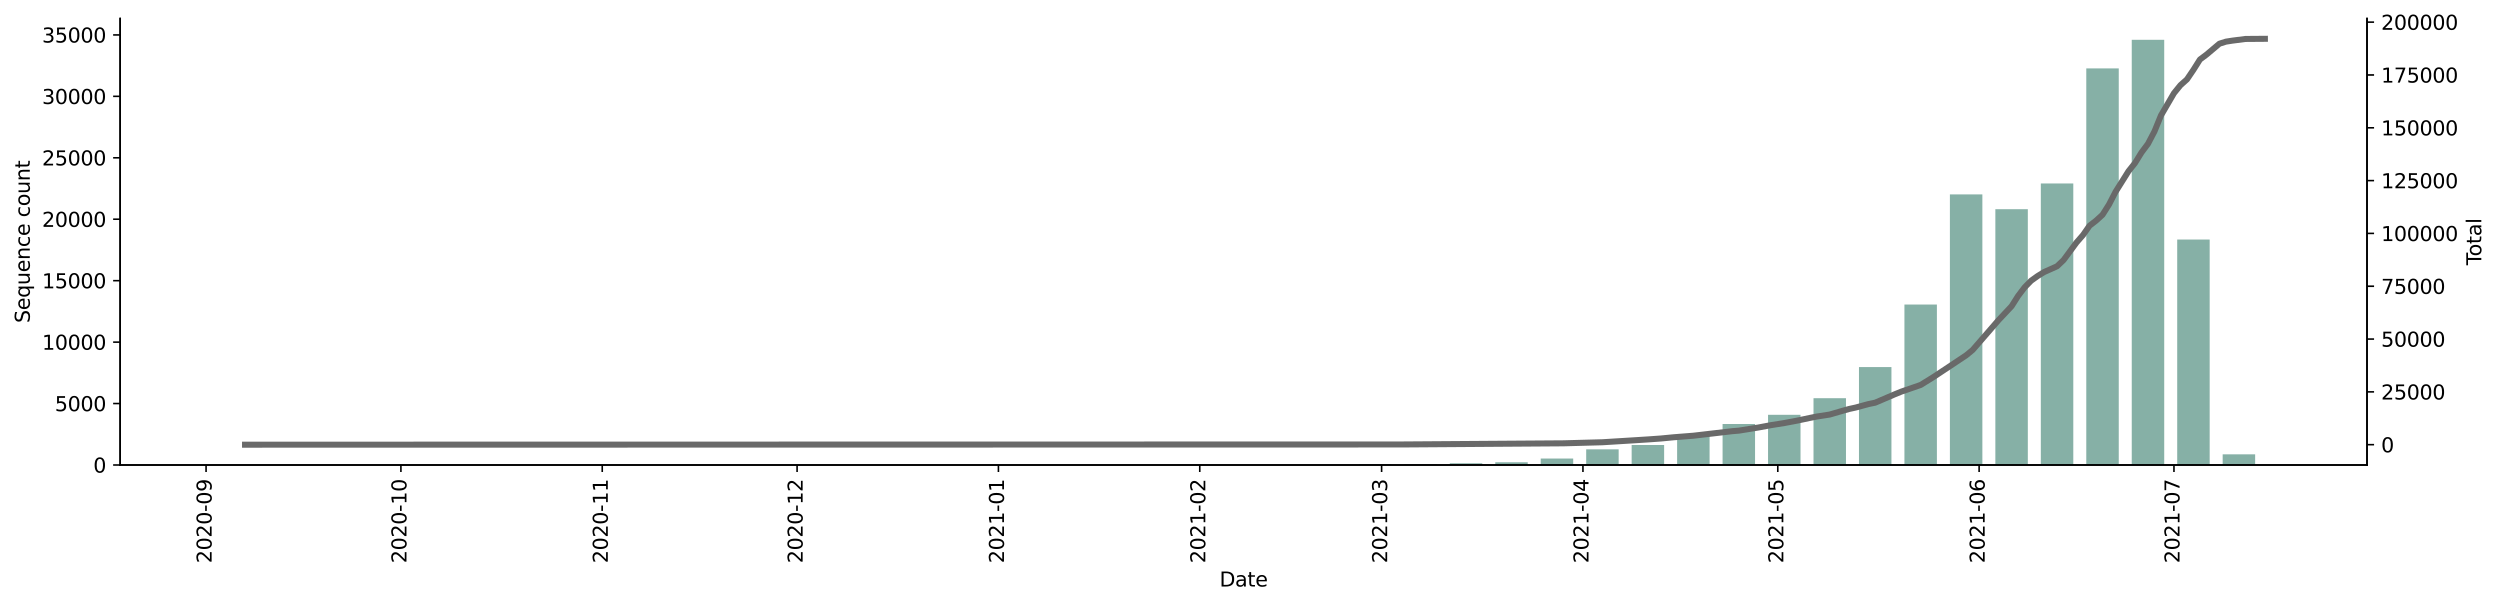 <?xml version="1.0" encoding="utf-8" standalone="no"?>
<!DOCTYPE svg PUBLIC "-//W3C//DTD SVG 1.1//EN"
  "http://www.w3.org/Graphics/SVG/1.1/DTD/svg11.dtd">
<svg height="300.614pt" version="1.1" viewBox="0 0 1241.744 300.614" width="1241.744pt" xmlns="http://www.w3.org/2000/svg" xmlns:xlink="http://www.w3.org/1999/xlink">
 <defs>
  <style type="text/css">*{stroke-linecap:butt;stroke-linejoin:round;}</style>
 </defs>
 <g id="figure_1">
  <g id="patch_1">
   <path d="M 0 300.614 
L 1241.744 300.614 
L 1241.744 0 
L 0 0 
z
" style="fill:#ffffff;"/>
  </g>
  <g id="axes_1">
   <g id="patch_2">
    <path d="M 59.691 230.954 
L 1175.691 230.954 
L 1175.691 9.194 
L 59.691 9.194 
z
" style="fill:#ffffff;"/>
   </g>
   <g id="patch_3">
    <path clip-path="url(#pa31ebd54fb)" d="M 110.418 230.954 
L 126.547 230.954 
L 126.547 230.947 
L 110.418 230.947 
z
" style="fill:#86b0a6;"/>
   </g>
   <g id="patch_4">
    <path clip-path="url(#pa31ebd54fb)" d="M 155.58 230.954 
L 171.71 230.954 
L 171.71 230.947 
L 155.58 230.947 
z
" style="fill:#86b0a6;"/>
   </g>
   <g id="patch_5">
    <path clip-path="url(#pa31ebd54fb)" d="M 336.231 230.954 
L 352.36 230.954 
L 352.36 230.947 
L 336.231 230.947 
z
" style="fill:#86b0a6;"/>
   </g>
   <g id="patch_6">
    <path clip-path="url(#pa31ebd54fb)" d="M 358.812 230.954 
L 374.942 230.954 
L 374.942 230.941 
L 358.812 230.941 
z
" style="fill:#86b0a6;"/>
   </g>
   <g id="patch_7">
    <path clip-path="url(#pa31ebd54fb)" d="M 381.393 230.954 
L 397.523 230.954 
L 397.523 230.947 
L 381.393 230.947 
z
" style="fill:#86b0a6;"/>
   </g>
   <g id="patch_8">
    <path clip-path="url(#pa31ebd54fb)" d="M 403.975 230.954 
L 420.104 230.954 
L 420.104 230.929 
L 403.975 230.929 
z
" style="fill:#86b0a6;"/>
   </g>
   <g id="patch_9">
    <path clip-path="url(#pa31ebd54fb)" d="M 471.719 230.954 
L 487.848 230.954 
L 487.848 230.947 
L 471.719 230.947 
z
" style="fill:#86b0a6;"/>
   </g>
   <g id="patch_10">
    <path clip-path="url(#pa31ebd54fb)" d="M 494.3 230.954 
L 510.429 230.954 
L 510.429 230.935 
L 494.3 230.935 
z
" style="fill:#86b0a6;"/>
   </g>
   <g id="patch_11">
    <path clip-path="url(#pa31ebd54fb)" d="M 516.881 230.954 
L 533.011 230.954 
L 533.011 230.941 
L 516.881 230.941 
z
" style="fill:#86b0a6;"/>
   </g>
   <g id="patch_12">
    <path clip-path="url(#pa31ebd54fb)" d="M 539.463 230.954 
L 555.592 230.954 
L 555.592 230.947 
L 539.463 230.947 
z
" style="fill:#86b0a6;"/>
   </g>
   <g id="patch_13">
    <path clip-path="url(#pa31ebd54fb)" d="M 562.044 230.954 
L 578.173 230.954 
L 578.173 230.941 
L 562.044 230.941 
z
" style="fill:#86b0a6;"/>
   </g>
   <g id="patch_14">
    <path clip-path="url(#pa31ebd54fb)" d="M 584.625 230.954 
L 600.755 230.954 
L 600.755 230.789 
L 584.625 230.789 
z
" style="fill:#86b0a6;"/>
   </g>
   <g id="patch_15">
    <path clip-path="url(#pa31ebd54fb)" d="M 607.206 230.954 
L 623.336 230.954 
L 623.336 230.899 
L 607.206 230.899 
z
" style="fill:#86b0a6;"/>
   </g>
   <g id="patch_16">
    <path clip-path="url(#pa31ebd54fb)" d="M 629.788 230.954 
L 645.917 230.954 
L 645.917 230.911 
L 629.788 230.911 
z
" style="fill:#86b0a6;"/>
   </g>
   <g id="patch_17">
    <path clip-path="url(#pa31ebd54fb)" d="M 652.369 230.954 
L 668.499 230.954 
L 668.499 230.905 
L 652.369 230.905 
z
" style="fill:#86b0a6;"/>
   </g>
   <g id="patch_18">
    <path clip-path="url(#pa31ebd54fb)" d="M 674.95 230.954 
L 691.08 230.954 
L 691.08 230.545 
L 674.95 230.545 
z
" style="fill:#86b0a6;"/>
   </g>
   <g id="patch_19">
    <path clip-path="url(#pa31ebd54fb)" d="M 697.532 230.954 
L 713.661 230.954 
L 713.661 230.587 
L 697.532 230.587 
z
" style="fill:#86b0a6;"/>
   </g>
   <g id="patch_20">
    <path clip-path="url(#pa31ebd54fb)" d="M 720.113 230.954 
L 736.242 230.954 
L 736.242 230.105 
L 720.113 230.105 
z
" style="fill:#86b0a6;"/>
   </g>
   <g id="patch_21">
    <path clip-path="url(#pa31ebd54fb)" d="M 742.694 230.954 
L 758.824 230.954 
L 758.824 229.611 
L 742.694 229.611 
z
" style="fill:#86b0a6;"/>
   </g>
   <g id="patch_22">
    <path clip-path="url(#pa31ebd54fb)" d="M 765.276 230.954 
L 781.405 230.954 
L 781.405 227.762 
L 765.276 227.762 
z
" style="fill:#86b0a6;"/>
   </g>
   <g id="patch_23">
    <path clip-path="url(#pa31ebd54fb)" d="M 787.857 230.954 
L 803.986 230.954 
L 803.986 223.196 
L 787.857 223.196 
z
" style="fill:#86b0a6;"/>
   </g>
   <g id="patch_24">
    <path clip-path="url(#pa31ebd54fb)" d="M 810.438 230.954 
L 826.568 230.954 
L 826.568 221.042 
L 810.438 221.042 
z
" style="fill:#86b0a6;"/>
   </g>
   <g id="patch_25">
    <path clip-path="url(#pa31ebd54fb)" d="M 833.019 230.954 
L 849.149 230.954 
L 849.149 216.166 
L 833.019 216.166 
z
" style="fill:#86b0a6;"/>
   </g>
   <g id="patch_26">
    <path clip-path="url(#pa31ebd54fb)" d="M 855.601 230.954 
L 871.73 230.954 
L 871.73 210.587 
L 855.601 210.587 
z
" style="fill:#86b0a6;"/>
   </g>
   <g id="patch_27">
    <path clip-path="url(#pa31ebd54fb)" d="M 878.182 230.954 
L 894.312 230.954 
L 894.312 206.04 
L 878.182 206.04 
z
" style="fill:#86b0a6;"/>
   </g>
   <g id="patch_28">
    <path clip-path="url(#pa31ebd54fb)" d="M 900.763 230.954 
L 916.893 230.954 
L 916.893 197.771 
L 900.763 197.771 
z
" style="fill:#86b0a6;"/>
   </g>
   <g id="patch_29">
    <path clip-path="url(#pa31ebd54fb)" d="M 923.345 230.954 
L 939.474 230.954 
L 939.474 182.311 
L 923.345 182.311 
z
" style="fill:#86b0a6;"/>
   </g>
   <g id="patch_30">
    <path clip-path="url(#pa31ebd54fb)" d="M 945.926 230.954 
L 962.055 230.954 
L 962.055 151.265 
L 945.926 151.265 
z
" style="fill:#86b0a6;"/>
   </g>
   <g id="patch_31">
    <path clip-path="url(#pa31ebd54fb)" d="M 968.507 230.954 
L 984.637 230.954 
L 984.637 96.562 
L 968.507 96.562 
z
" style="fill:#86b0a6;"/>
   </g>
   <g id="patch_32">
    <path clip-path="url(#pa31ebd54fb)" d="M 991.089 230.954 
L 1007.218 230.954 
L 1007.218 103.922 
L 991.089 103.922 
z
" style="fill:#86b0a6;"/>
   </g>
   <g id="patch_33">
    <path clip-path="url(#pa31ebd54fb)" d="M 1013.67 230.954 
L 1029.799 230.954 
L 1029.799 91.142 
L 1013.67 91.142 
z
" style="fill:#86b0a6;"/>
   </g>
   <g id="patch_34">
    <path clip-path="url(#pa31ebd54fb)" d="M 1036.251 230.954 
L 1052.381 230.954 
L 1052.381 33.98 
L 1036.251 33.98 
z
" style="fill:#86b0a6;"/>
   </g>
   <g id="patch_35">
    <path clip-path="url(#pa31ebd54fb)" d="M 1058.832 230.954 
L 1074.962 230.954 
L 1074.962 19.754 
L 1058.832 19.754 
z
" style="fill:#86b0a6;"/>
   </g>
   <g id="patch_36">
    <path clip-path="url(#pa31ebd54fb)" d="M 1081.414 230.954 
L 1097.543 230.954 
L 1097.543 118.979 
L 1081.414 118.979 
z
" style="fill:#86b0a6;"/>
   </g>
   <g id="patch_37">
    <path clip-path="url(#pa31ebd54fb)" d="M 1103.995 230.954 
L 1120.125 230.954 
L 1120.125 225.662 
L 1103.995 225.662 
z
" style="fill:#86b0a6;"/>
   </g>
   <g id="matplotlib.axis_1">
    <g id="xtick_1">
     <g id="line2d_1">
      <defs>
       <path d="M 0 0 
L 0 3.5 
" id="m89983eef90" style="stroke:#000000;stroke-width:0.8;"/>
      </defs>
      <g>
       <use style="stroke:#000000;stroke-width:0.8;" x="102.353" xlink:href="#m89983eef90" y="230.954"/>
      </g>
     </g>
     <g id="text_1">
      <!-- 2020-09 -->
      <g transform="translate(105.113 279.736)rotate(-90)scale(0.1 -0.1)">
       <defs>
        <path d="M 1228 531 
L 3431 531 
L 3431 0 
L 469 0 
L 469 531 
Q 828 903 1448 1529 
Q 2069 2156 2228 2338 
Q 2531 2678 2651 2914 
Q 2772 3150 2772 3378 
Q 2772 3750 2511 3984 
Q 2250 4219 1831 4219 
Q 1534 4219 1204 4116 
Q 875 4013 500 3803 
L 500 4441 
Q 881 4594 1212 4672 
Q 1544 4750 1819 4750 
Q 2544 4750 2975 4387 
Q 3406 4025 3406 3419 
Q 3406 3131 3298 2873 
Q 3191 2616 2906 2266 
Q 2828 2175 2409 1742 
Q 1991 1309 1228 531 
z
" id="DejaVuSans-32" transform="scale(0.016)"/>
        <path d="M 2034 4250 
Q 1547 4250 1301 3770 
Q 1056 3291 1056 2328 
Q 1056 1369 1301 889 
Q 1547 409 2034 409 
Q 2525 409 2770 889 
Q 3016 1369 3016 2328 
Q 3016 3291 2770 3770 
Q 2525 4250 2034 4250 
z
M 2034 4750 
Q 2819 4750 3233 4129 
Q 3647 3509 3647 2328 
Q 3647 1150 3233 529 
Q 2819 -91 2034 -91 
Q 1250 -91 836 529 
Q 422 1150 422 2328 
Q 422 3509 836 4129 
Q 1250 4750 2034 4750 
z
" id="DejaVuSans-30" transform="scale(0.016)"/>
        <path d="M 313 2009 
L 1997 2009 
L 1997 1497 
L 313 1497 
L 313 2009 
z
" id="DejaVuSans-2d" transform="scale(0.016)"/>
        <path d="M 703 97 
L 703 672 
Q 941 559 1184 500 
Q 1428 441 1663 441 
Q 2288 441 2617 861 
Q 2947 1281 2994 2138 
Q 2813 1869 2534 1725 
Q 2256 1581 1919 1581 
Q 1219 1581 811 2004 
Q 403 2428 403 3163 
Q 403 3881 828 4315 
Q 1253 4750 1959 4750 
Q 2769 4750 3195 4129 
Q 3622 3509 3622 2328 
Q 3622 1225 3098 567 
Q 2575 -91 1691 -91 
Q 1453 -91 1209 -44 
Q 966 3 703 97 
z
M 1959 2075 
Q 2384 2075 2632 2365 
Q 2881 2656 2881 3163 
Q 2881 3666 2632 3958 
Q 2384 4250 1959 4250 
Q 1534 4250 1286 3958 
Q 1038 3666 1038 3163 
Q 1038 2656 1286 2365 
Q 1534 2075 1959 2075 
z
" id="DejaVuSans-39" transform="scale(0.016)"/>
       </defs>
       <use xlink:href="#DejaVuSans-32"/>
       <use x="63.623" xlink:href="#DejaVuSans-30"/>
       <use x="127.246" xlink:href="#DejaVuSans-32"/>
       <use x="190.869" xlink:href="#DejaVuSans-30"/>
       <use x="254.492" xlink:href="#DejaVuSans-2d"/>
       <use x="290.576" xlink:href="#DejaVuSans-30"/>
       <use x="354.199" xlink:href="#DejaVuSans-39"/>
      </g>
     </g>
    </g>
    <g id="xtick_2">
     <g id="line2d_2">
      <g>
       <use style="stroke:#000000;stroke-width:0.8;" x="199.13" xlink:href="#m89983eef90" y="230.954"/>
      </g>
     </g>
     <g id="text_2">
      <!-- 2020-10 -->
      <g transform="translate(201.89 279.736)rotate(-90)scale(0.1 -0.1)">
       <defs>
        <path d="M 794 531 
L 1825 531 
L 1825 4091 
L 703 3866 
L 703 4441 
L 1819 4666 
L 2450 4666 
L 2450 531 
L 3481 531 
L 3481 0 
L 794 0 
L 794 531 
z
" id="DejaVuSans-31" transform="scale(0.016)"/>
       </defs>
       <use xlink:href="#DejaVuSans-32"/>
       <use x="63.623" xlink:href="#DejaVuSans-30"/>
       <use x="127.246" xlink:href="#DejaVuSans-32"/>
       <use x="190.869" xlink:href="#DejaVuSans-30"/>
       <use x="254.492" xlink:href="#DejaVuSans-2d"/>
       <use x="290.576" xlink:href="#DejaVuSans-31"/>
       <use x="354.199" xlink:href="#DejaVuSans-30"/>
      </g>
     </g>
    </g>
    <g id="xtick_3">
     <g id="line2d_3">
      <g>
       <use style="stroke:#000000;stroke-width:0.8;" x="299.133" xlink:href="#m89983eef90" y="230.954"/>
      </g>
     </g>
     <g id="text_3">
      <!-- 2020-11 -->
      <g transform="translate(301.892 279.736)rotate(-90)scale(0.1 -0.1)">
       <use xlink:href="#DejaVuSans-32"/>
       <use x="63.623" xlink:href="#DejaVuSans-30"/>
       <use x="127.246" xlink:href="#DejaVuSans-32"/>
       <use x="190.869" xlink:href="#DejaVuSans-30"/>
       <use x="254.492" xlink:href="#DejaVuSans-2d"/>
       <use x="290.576" xlink:href="#DejaVuSans-31"/>
       <use x="354.199" xlink:href="#DejaVuSans-31"/>
      </g>
     </g>
    </g>
    <g id="xtick_4">
     <g id="line2d_4">
      <g>
       <use style="stroke:#000000;stroke-width:0.8;" x="395.91" xlink:href="#m89983eef90" y="230.954"/>
      </g>
     </g>
     <g id="text_4">
      <!-- 2020-12 -->
      <g transform="translate(398.669 279.736)rotate(-90)scale(0.1 -0.1)">
       <use xlink:href="#DejaVuSans-32"/>
       <use x="63.623" xlink:href="#DejaVuSans-30"/>
       <use x="127.246" xlink:href="#DejaVuSans-32"/>
       <use x="190.869" xlink:href="#DejaVuSans-30"/>
       <use x="254.492" xlink:href="#DejaVuSans-2d"/>
       <use x="290.576" xlink:href="#DejaVuSans-31"/>
       <use x="354.199" xlink:href="#DejaVuSans-32"/>
      </g>
     </g>
    </g>
    <g id="xtick_5">
     <g id="line2d_5">
      <g>
       <use style="stroke:#000000;stroke-width:0.8;" x="495.913" xlink:href="#m89983eef90" y="230.954"/>
      </g>
     </g>
     <g id="text_5">
      <!-- 2021-01 -->
      <g transform="translate(498.672 279.736)rotate(-90)scale(0.1 -0.1)">
       <use xlink:href="#DejaVuSans-32"/>
       <use x="63.623" xlink:href="#DejaVuSans-30"/>
       <use x="127.246" xlink:href="#DejaVuSans-32"/>
       <use x="190.869" xlink:href="#DejaVuSans-31"/>
       <use x="254.492" xlink:href="#DejaVuSans-2d"/>
       <use x="290.576" xlink:href="#DejaVuSans-30"/>
       <use x="354.199" xlink:href="#DejaVuSans-31"/>
      </g>
     </g>
    </g>
    <g id="xtick_6">
     <g id="line2d_6">
      <g>
       <use style="stroke:#000000;stroke-width:0.8;" x="595.916" xlink:href="#m89983eef90" y="230.954"/>
      </g>
     </g>
     <g id="text_6">
      <!-- 2021-02 -->
      <g transform="translate(598.675 279.736)rotate(-90)scale(0.1 -0.1)">
       <use xlink:href="#DejaVuSans-32"/>
       <use x="63.623" xlink:href="#DejaVuSans-30"/>
       <use x="127.246" xlink:href="#DejaVuSans-32"/>
       <use x="190.869" xlink:href="#DejaVuSans-31"/>
       <use x="254.492" xlink:href="#DejaVuSans-2d"/>
       <use x="290.576" xlink:href="#DejaVuSans-30"/>
       <use x="354.199" xlink:href="#DejaVuSans-32"/>
      </g>
     </g>
    </g>
    <g id="xtick_7">
     <g id="line2d_7">
      <g>
       <use style="stroke:#000000;stroke-width:0.8;" x="686.241" xlink:href="#m89983eef90" y="230.954"/>
      </g>
     </g>
     <g id="text_7">
      <!-- 2021-03 -->
      <g transform="translate(689 279.736)rotate(-90)scale(0.1 -0.1)">
       <defs>
        <path d="M 2597 2516 
Q 3050 2419 3304 2112 
Q 3559 1806 3559 1356 
Q 3559 666 3084 287 
Q 2609 -91 1734 -91 
Q 1441 -91 1130 -33 
Q 819 25 488 141 
L 488 750 
Q 750 597 1062 519 
Q 1375 441 1716 441 
Q 2309 441 2620 675 
Q 2931 909 2931 1356 
Q 2931 1769 2642 2001 
Q 2353 2234 1838 2234 
L 1294 2234 
L 1294 2753 
L 1863 2753 
Q 2328 2753 2575 2939 
Q 2822 3125 2822 3475 
Q 2822 3834 2567 4026 
Q 2313 4219 1838 4219 
Q 1578 4219 1281 4162 
Q 984 4106 628 3988 
L 628 4550 
Q 988 4650 1302 4700 
Q 1616 4750 1894 4750 
Q 2613 4750 3031 4423 
Q 3450 4097 3450 3541 
Q 3450 3153 3228 2886 
Q 3006 2619 2597 2516 
z
" id="DejaVuSans-33" transform="scale(0.016)"/>
       </defs>
       <use xlink:href="#DejaVuSans-32"/>
       <use x="63.623" xlink:href="#DejaVuSans-30"/>
       <use x="127.246" xlink:href="#DejaVuSans-32"/>
       <use x="190.869" xlink:href="#DejaVuSans-31"/>
       <use x="254.492" xlink:href="#DejaVuSans-2d"/>
       <use x="290.576" xlink:href="#DejaVuSans-30"/>
       <use x="354.199" xlink:href="#DejaVuSans-33"/>
      </g>
     </g>
    </g>
    <g id="xtick_8">
     <g id="line2d_8">
      <g>
       <use style="stroke:#000000;stroke-width:0.8;" x="786.244" xlink:href="#m89983eef90" y="230.954"/>
      </g>
     </g>
     <g id="text_8">
      <!-- 2021-04 -->
      <g transform="translate(789.003 279.736)rotate(-90)scale(0.1 -0.1)">
       <defs>
        <path d="M 2419 4116 
L 825 1625 
L 2419 1625 
L 2419 4116 
z
M 2253 4666 
L 3047 4666 
L 3047 1625 
L 3713 1625 
L 3713 1100 
L 3047 1100 
L 3047 0 
L 2419 0 
L 2419 1100 
L 313 1100 
L 313 1709 
L 2253 4666 
z
" id="DejaVuSans-34" transform="scale(0.016)"/>
       </defs>
       <use xlink:href="#DejaVuSans-32"/>
       <use x="63.623" xlink:href="#DejaVuSans-30"/>
       <use x="127.246" xlink:href="#DejaVuSans-32"/>
       <use x="190.869" xlink:href="#DejaVuSans-31"/>
       <use x="254.492" xlink:href="#DejaVuSans-2d"/>
       <use x="290.576" xlink:href="#DejaVuSans-30"/>
       <use x="354.199" xlink:href="#DejaVuSans-34"/>
      </g>
     </g>
    </g>
    <g id="xtick_9">
     <g id="line2d_9">
      <g>
       <use style="stroke:#000000;stroke-width:0.8;" x="883.021" xlink:href="#m89983eef90" y="230.954"/>
      </g>
     </g>
     <g id="text_9">
      <!-- 2021-05 -->
      <g transform="translate(885.78 279.736)rotate(-90)scale(0.1 -0.1)">
       <defs>
        <path d="M 691 4666 
L 3169 4666 
L 3169 4134 
L 1269 4134 
L 1269 2991 
Q 1406 3038 1543 3061 
Q 1681 3084 1819 3084 
Q 2600 3084 3056 2656 
Q 3513 2228 3513 1497 
Q 3513 744 3044 326 
Q 2575 -91 1722 -91 
Q 1428 -91 1123 -41 
Q 819 9 494 109 
L 494 744 
Q 775 591 1075 516 
Q 1375 441 1709 441 
Q 2250 441 2565 725 
Q 2881 1009 2881 1497 
Q 2881 1984 2565 2268 
Q 2250 2553 1709 2553 
Q 1456 2553 1204 2497 
Q 953 2441 691 2322 
L 691 4666 
z
" id="DejaVuSans-35" transform="scale(0.016)"/>
       </defs>
       <use xlink:href="#DejaVuSans-32"/>
       <use x="63.623" xlink:href="#DejaVuSans-30"/>
       <use x="127.246" xlink:href="#DejaVuSans-32"/>
       <use x="190.869" xlink:href="#DejaVuSans-31"/>
       <use x="254.492" xlink:href="#DejaVuSans-2d"/>
       <use x="290.576" xlink:href="#DejaVuSans-30"/>
       <use x="354.199" xlink:href="#DejaVuSans-35"/>
      </g>
     </g>
    </g>
    <g id="xtick_10">
     <g id="line2d_10">
      <g>
       <use style="stroke:#000000;stroke-width:0.8;" x="983.024" xlink:href="#m89983eef90" y="230.954"/>
      </g>
     </g>
     <g id="text_10">
      <!-- 2021-06 -->
      <g transform="translate(985.783 279.736)rotate(-90)scale(0.1 -0.1)">
       <defs>
        <path d="M 2113 2584 
Q 1688 2584 1439 2293 
Q 1191 2003 1191 1497 
Q 1191 994 1439 701 
Q 1688 409 2113 409 
Q 2538 409 2786 701 
Q 3034 994 3034 1497 
Q 3034 2003 2786 2293 
Q 2538 2584 2113 2584 
z
M 3366 4563 
L 3366 3988 
Q 3128 4100 2886 4159 
Q 2644 4219 2406 4219 
Q 1781 4219 1451 3797 
Q 1122 3375 1075 2522 
Q 1259 2794 1537 2939 
Q 1816 3084 2150 3084 
Q 2853 3084 3261 2657 
Q 3669 2231 3669 1497 
Q 3669 778 3244 343 
Q 2819 -91 2113 -91 
Q 1303 -91 875 529 
Q 447 1150 447 2328 
Q 447 3434 972 4092 
Q 1497 4750 2381 4750 
Q 2619 4750 2861 4703 
Q 3103 4656 3366 4563 
z
" id="DejaVuSans-36" transform="scale(0.016)"/>
       </defs>
       <use xlink:href="#DejaVuSans-32"/>
       <use x="63.623" xlink:href="#DejaVuSans-30"/>
       <use x="127.246" xlink:href="#DejaVuSans-32"/>
       <use x="190.869" xlink:href="#DejaVuSans-31"/>
       <use x="254.492" xlink:href="#DejaVuSans-2d"/>
       <use x="290.576" xlink:href="#DejaVuSans-30"/>
       <use x="354.199" xlink:href="#DejaVuSans-36"/>
      </g>
     </g>
    </g>
    <g id="xtick_11">
     <g id="line2d_11">
      <g>
       <use style="stroke:#000000;stroke-width:0.8;" x="1079.801" xlink:href="#m89983eef90" y="230.954"/>
      </g>
     </g>
     <g id="text_11">
      <!-- 2021-07 -->
      <g transform="translate(1082.56 279.736)rotate(-90)scale(0.1 -0.1)">
       <defs>
        <path d="M 525 4666 
L 3525 4666 
L 3525 4397 
L 1831 0 
L 1172 0 
L 2766 4134 
L 525 4134 
L 525 4666 
z
" id="DejaVuSans-37" transform="scale(0.016)"/>
       </defs>
       <use xlink:href="#DejaVuSans-32"/>
       <use x="63.623" xlink:href="#DejaVuSans-30"/>
       <use x="127.246" xlink:href="#DejaVuSans-32"/>
       <use x="190.869" xlink:href="#DejaVuSans-31"/>
       <use x="254.492" xlink:href="#DejaVuSans-2d"/>
       <use x="290.576" xlink:href="#DejaVuSans-30"/>
       <use x="354.199" xlink:href="#DejaVuSans-37"/>
      </g>
     </g>
    </g>
    <g id="text_12">
     <!-- Date -->
     <g transform="translate(605.74 291.335)scale(0.1 -0.1)">
      <defs>
       <path d="M 1259 4147 
L 1259 519 
L 2022 519 
Q 2988 519 3436 956 
Q 3884 1394 3884 2338 
Q 3884 3275 3436 3711 
Q 2988 4147 2022 4147 
L 1259 4147 
z
M 628 4666 
L 1925 4666 
Q 3281 4666 3915 4102 
Q 4550 3538 4550 2338 
Q 4550 1131 3912 565 
Q 3275 0 1925 0 
L 628 0 
L 628 4666 
z
" id="DejaVuSans-44" transform="scale(0.016)"/>
       <path d="M 2194 1759 
Q 1497 1759 1228 1600 
Q 959 1441 959 1056 
Q 959 750 1161 570 
Q 1363 391 1709 391 
Q 2188 391 2477 730 
Q 2766 1069 2766 1631 
L 2766 1759 
L 2194 1759 
z
M 3341 1997 
L 3341 0 
L 2766 0 
L 2766 531 
Q 2569 213 2275 61 
Q 1981 -91 1556 -91 
Q 1019 -91 701 211 
Q 384 513 384 1019 
Q 384 1609 779 1909 
Q 1175 2209 1959 2209 
L 2766 2209 
L 2766 2266 
Q 2766 2663 2505 2880 
Q 2244 3097 1772 3097 
Q 1472 3097 1187 3025 
Q 903 2953 641 2809 
L 641 3341 
Q 956 3463 1253 3523 
Q 1550 3584 1831 3584 
Q 2591 3584 2966 3190 
Q 3341 2797 3341 1997 
z
" id="DejaVuSans-61" transform="scale(0.016)"/>
       <path d="M 1172 4494 
L 1172 3500 
L 2356 3500 
L 2356 3053 
L 1172 3053 
L 1172 1153 
Q 1172 725 1289 603 
Q 1406 481 1766 481 
L 2356 481 
L 2356 0 
L 1766 0 
Q 1100 0 847 248 
Q 594 497 594 1153 
L 594 3053 
L 172 3053 
L 172 3500 
L 594 3500 
L 594 4494 
L 1172 4494 
z
" id="DejaVuSans-74" transform="scale(0.016)"/>
       <path d="M 3597 1894 
L 3597 1613 
L 953 1613 
Q 991 1019 1311 708 
Q 1631 397 2203 397 
Q 2534 397 2845 478 
Q 3156 559 3463 722 
L 3463 178 
Q 3153 47 2828 -22 
Q 2503 -91 2169 -91 
Q 1331 -91 842 396 
Q 353 884 353 1716 
Q 353 2575 817 3079 
Q 1281 3584 2069 3584 
Q 2775 3584 3186 3129 
Q 3597 2675 3597 1894 
z
M 3022 2063 
Q 3016 2534 2758 2815 
Q 2500 3097 2075 3097 
Q 1594 3097 1305 2825 
Q 1016 2553 972 2059 
L 3022 2063 
z
" id="DejaVuSans-65" transform="scale(0.016)"/>
      </defs>
      <use xlink:href="#DejaVuSans-44"/>
      <use x="77.002" xlink:href="#DejaVuSans-61"/>
      <use x="138.281" xlink:href="#DejaVuSans-74"/>
      <use x="177.49" xlink:href="#DejaVuSans-65"/>
     </g>
    </g>
   </g>
   <g id="matplotlib.axis_2">
    <g id="ytick_1">
     <g id="line2d_12">
      <defs>
       <path d="M 0 0 
L -3.5 0 
" id="m200a547258" style="stroke:#000000;stroke-width:0.8;"/>
      </defs>
      <g>
       <use style="stroke:#000000;stroke-width:0.8;" x="59.691" xlink:href="#m200a547258" y="230.954"/>
      </g>
     </g>
     <g id="text_13">
      <!-- 0 -->
      <g transform="translate(46.328 234.753)scale(0.1 -0.1)">
       <use xlink:href="#DejaVuSans-30"/>
      </g>
     </g>
    </g>
    <g id="ytick_2">
     <g id="line2d_13">
      <g>
       <use style="stroke:#000000;stroke-width:0.8;" x="59.691" xlink:href="#m200a547258" y="200.438"/>
      </g>
     </g>
     <g id="text_14">
      <!-- 5000 -->
      <g transform="translate(27.241 204.237)scale(0.1 -0.1)">
       <use xlink:href="#DejaVuSans-35"/>
       <use x="63.623" xlink:href="#DejaVuSans-30"/>
       <use x="127.246" xlink:href="#DejaVuSans-30"/>
       <use x="190.869" xlink:href="#DejaVuSans-30"/>
      </g>
     </g>
    </g>
    <g id="ytick_3">
     <g id="line2d_14">
      <g>
       <use style="stroke:#000000;stroke-width:0.8;" x="59.691" xlink:href="#m200a547258" y="169.922"/>
      </g>
     </g>
     <g id="text_15">
      <!-- 10000 -->
      <g transform="translate(20.878 173.721)scale(0.1 -0.1)">
       <use xlink:href="#DejaVuSans-31"/>
       <use x="63.623" xlink:href="#DejaVuSans-30"/>
       <use x="127.246" xlink:href="#DejaVuSans-30"/>
       <use x="190.869" xlink:href="#DejaVuSans-30"/>
       <use x="254.492" xlink:href="#DejaVuSans-30"/>
      </g>
     </g>
    </g>
    <g id="ytick_4">
     <g id="line2d_15">
      <g>
       <use style="stroke:#000000;stroke-width:0.8;" x="59.691" xlink:href="#m200a547258" y="139.406"/>
      </g>
     </g>
     <g id="text_16">
      <!-- 15000 -->
      <g transform="translate(20.878 143.205)scale(0.1 -0.1)">
       <use xlink:href="#DejaVuSans-31"/>
       <use x="63.623" xlink:href="#DejaVuSans-35"/>
       <use x="127.246" xlink:href="#DejaVuSans-30"/>
       <use x="190.869" xlink:href="#DejaVuSans-30"/>
       <use x="254.492" xlink:href="#DejaVuSans-30"/>
      </g>
     </g>
    </g>
    <g id="ytick_5">
     <g id="line2d_16">
      <g>
       <use style="stroke:#000000;stroke-width:0.8;" x="59.691" xlink:href="#m200a547258" y="108.89"/>
      </g>
     </g>
     <g id="text_17">
      <!-- 20000 -->
      <g transform="translate(20.878 112.689)scale(0.1 -0.1)">
       <use xlink:href="#DejaVuSans-32"/>
       <use x="63.623" xlink:href="#DejaVuSans-30"/>
       <use x="127.246" xlink:href="#DejaVuSans-30"/>
       <use x="190.869" xlink:href="#DejaVuSans-30"/>
       <use x="254.492" xlink:href="#DejaVuSans-30"/>
      </g>
     </g>
    </g>
    <g id="ytick_6">
     <g id="line2d_17">
      <g>
       <use style="stroke:#000000;stroke-width:0.8;" x="59.691" xlink:href="#m200a547258" y="78.374"/>
      </g>
     </g>
     <g id="text_18">
      <!-- 25000 -->
      <g transform="translate(20.878 82.174)scale(0.1 -0.1)">
       <use xlink:href="#DejaVuSans-32"/>
       <use x="63.623" xlink:href="#DejaVuSans-35"/>
       <use x="127.246" xlink:href="#DejaVuSans-30"/>
       <use x="190.869" xlink:href="#DejaVuSans-30"/>
       <use x="254.492" xlink:href="#DejaVuSans-30"/>
      </g>
     </g>
    </g>
    <g id="ytick_7">
     <g id="line2d_18">
      <g>
       <use style="stroke:#000000;stroke-width:0.8;" x="59.691" xlink:href="#m200a547258" y="47.859"/>
      </g>
     </g>
     <g id="text_19">
      <!-- 30000 -->
      <g transform="translate(20.878 51.658)scale(0.1 -0.1)">
       <use xlink:href="#DejaVuSans-33"/>
       <use x="63.623" xlink:href="#DejaVuSans-30"/>
       <use x="127.246" xlink:href="#DejaVuSans-30"/>
       <use x="190.869" xlink:href="#DejaVuSans-30"/>
       <use x="254.492" xlink:href="#DejaVuSans-30"/>
      </g>
     </g>
    </g>
    <g id="ytick_8">
     <g id="line2d_19">
      <g>
       <use style="stroke:#000000;stroke-width:0.8;" x="59.691" xlink:href="#m200a547258" y="17.343"/>
      </g>
     </g>
     <g id="text_20">
      <!-- 35000 -->
      <g transform="translate(20.878 21.142)scale(0.1 -0.1)">
       <use xlink:href="#DejaVuSans-33"/>
       <use x="63.623" xlink:href="#DejaVuSans-35"/>
       <use x="127.246" xlink:href="#DejaVuSans-30"/>
       <use x="190.869" xlink:href="#DejaVuSans-30"/>
       <use x="254.492" xlink:href="#DejaVuSans-30"/>
      </g>
     </g>
    </g>
    <g id="text_21">
     <!-- Sequence count -->
     <g transform="translate(14.798 160.434)rotate(-90)scale(0.1 -0.1)">
      <defs>
       <path d="M 3425 4513 
L 3425 3897 
Q 3066 4069 2747 4153 
Q 2428 4238 2131 4238 
Q 1616 4238 1336 4038 
Q 1056 3838 1056 3469 
Q 1056 3159 1242 3001 
Q 1428 2844 1947 2747 
L 2328 2669 
Q 3034 2534 3370 2195 
Q 3706 1856 3706 1288 
Q 3706 609 3251 259 
Q 2797 -91 1919 -91 
Q 1588 -91 1214 -16 
Q 841 59 441 206 
L 441 856 
Q 825 641 1194 531 
Q 1563 422 1919 422 
Q 2459 422 2753 634 
Q 3047 847 3047 1241 
Q 3047 1584 2836 1778 
Q 2625 1972 2144 2069 
L 1759 2144 
Q 1053 2284 737 2584 
Q 422 2884 422 3419 
Q 422 4038 858 4394 
Q 1294 4750 2059 4750 
Q 2388 4750 2728 4690 
Q 3069 4631 3425 4513 
z
" id="DejaVuSans-53" transform="scale(0.016)"/>
       <path d="M 947 1747 
Q 947 1113 1208 752 
Q 1469 391 1925 391 
Q 2381 391 2643 752 
Q 2906 1113 2906 1747 
Q 2906 2381 2643 2742 
Q 2381 3103 1925 3103 
Q 1469 3103 1208 2742 
Q 947 2381 947 1747 
z
M 2906 525 
Q 2725 213 2448 61 
Q 2172 -91 1784 -91 
Q 1150 -91 751 415 
Q 353 922 353 1747 
Q 353 2572 751 3078 
Q 1150 3584 1784 3584 
Q 2172 3584 2448 3432 
Q 2725 3281 2906 2969 
L 2906 3500 
L 3481 3500 
L 3481 -1331 
L 2906 -1331 
L 2906 525 
z
" id="DejaVuSans-71" transform="scale(0.016)"/>
       <path d="M 544 1381 
L 544 3500 
L 1119 3500 
L 1119 1403 
Q 1119 906 1312 657 
Q 1506 409 1894 409 
Q 2359 409 2629 706 
Q 2900 1003 2900 1516 
L 2900 3500 
L 3475 3500 
L 3475 0 
L 2900 0 
L 2900 538 
Q 2691 219 2414 64 
Q 2138 -91 1772 -91 
Q 1169 -91 856 284 
Q 544 659 544 1381 
z
M 1991 3584 
L 1991 3584 
z
" id="DejaVuSans-75" transform="scale(0.016)"/>
       <path d="M 3513 2113 
L 3513 0 
L 2938 0 
L 2938 2094 
Q 2938 2591 2744 2837 
Q 2550 3084 2163 3084 
Q 1697 3084 1428 2787 
Q 1159 2491 1159 1978 
L 1159 0 
L 581 0 
L 581 3500 
L 1159 3500 
L 1159 2956 
Q 1366 3272 1645 3428 
Q 1925 3584 2291 3584 
Q 2894 3584 3203 3211 
Q 3513 2838 3513 2113 
z
" id="DejaVuSans-6e" transform="scale(0.016)"/>
       <path d="M 3122 3366 
L 3122 2828 
Q 2878 2963 2633 3030 
Q 2388 3097 2138 3097 
Q 1578 3097 1268 2742 
Q 959 2388 959 1747 
Q 959 1106 1268 751 
Q 1578 397 2138 397 
Q 2388 397 2633 464 
Q 2878 531 3122 666 
L 3122 134 
Q 2881 22 2623 -34 
Q 2366 -91 2075 -91 
Q 1284 -91 818 406 
Q 353 903 353 1747 
Q 353 2603 823 3093 
Q 1294 3584 2113 3584 
Q 2378 3584 2631 3529 
Q 2884 3475 3122 3366 
z
" id="DejaVuSans-63" transform="scale(0.016)"/>
       <path id="DejaVuSans-20" transform="scale(0.016)"/>
       <path d="M 1959 3097 
Q 1497 3097 1228 2736 
Q 959 2375 959 1747 
Q 959 1119 1226 758 
Q 1494 397 1959 397 
Q 2419 397 2687 759 
Q 2956 1122 2956 1747 
Q 2956 2369 2687 2733 
Q 2419 3097 1959 3097 
z
M 1959 3584 
Q 2709 3584 3137 3096 
Q 3566 2609 3566 1747 
Q 3566 888 3137 398 
Q 2709 -91 1959 -91 
Q 1206 -91 779 398 
Q 353 888 353 1747 
Q 353 2609 779 3096 
Q 1206 3584 1959 3584 
z
" id="DejaVuSans-6f" transform="scale(0.016)"/>
      </defs>
      <use xlink:href="#DejaVuSans-53"/>
      <use x="63.477" xlink:href="#DejaVuSans-65"/>
      <use x="125" xlink:href="#DejaVuSans-71"/>
      <use x="188.477" xlink:href="#DejaVuSans-75"/>
      <use x="251.855" xlink:href="#DejaVuSans-65"/>
      <use x="313.379" xlink:href="#DejaVuSans-6e"/>
      <use x="376.758" xlink:href="#DejaVuSans-63"/>
      <use x="431.738" xlink:href="#DejaVuSans-65"/>
      <use x="493.262" xlink:href="#DejaVuSans-20"/>
      <use x="525.049" xlink:href="#DejaVuSans-63"/>
      <use x="580.029" xlink:href="#DejaVuSans-6f"/>
      <use x="641.211" xlink:href="#DejaVuSans-75"/>
      <use x="704.59" xlink:href="#DejaVuSans-6e"/>
      <use x="767.969" xlink:href="#DejaVuSans-74"/>
     </g>
    </g>
   </g>
   <g id="patch_38">
    <path d="M 59.691 230.954 
L 59.691 9.194 
" style="fill:none;stroke:#000000;stroke-linecap:square;stroke-linejoin:miter;stroke-width:0.8;"/>
   </g>
   <g id="patch_39">
    <path d="M 1175.691 230.954 
L 1175.691 9.194 
" style="fill:none;stroke:#000000;stroke-linecap:square;stroke-linejoin:miter;stroke-width:0.8;"/>
   </g>
   <g id="patch_40">
    <path d="M 59.691 230.954 
L 1175.691 230.954 
" style="fill:none;stroke:#000000;stroke-linecap:square;stroke-linejoin:miter;stroke-width:0.8;"/>
   </g>
  </g>
  <g id="axes_2">
   <g id="matplotlib.axis_3">
    <g id="ytick_9">
     <g id="line2d_20">
      <defs>
       <path d="M 0 0 
L 3.5 0 
" id="m00ab78e149" style="stroke:#000000;stroke-width:0.8;"/>
      </defs>
      <g>
       <use style="stroke:#000000;stroke-width:0.8;" x="1175.691" xlink:href="#m00ab78e149" y="220.875"/>
      </g>
     </g>
     <g id="text_22">
      <!-- 0 -->
      <g transform="translate(1182.691 224.674)scale(0.1 -0.1)">
       <use xlink:href="#DejaVuSans-30"/>
      </g>
     </g>
    </g>
    <g id="ytick_10">
     <g id="line2d_21">
      <g>
       <use style="stroke:#000000;stroke-width:0.8;" x="1175.691" xlink:href="#m00ab78e149" y="194.64"/>
      </g>
     </g>
     <g id="text_23">
      <!-- 25000 -->
      <g transform="translate(1182.691 198.439)scale(0.1 -0.1)">
       <use xlink:href="#DejaVuSans-32"/>
       <use x="63.623" xlink:href="#DejaVuSans-35"/>
       <use x="127.246" xlink:href="#DejaVuSans-30"/>
       <use x="190.869" xlink:href="#DejaVuSans-30"/>
       <use x="254.492" xlink:href="#DejaVuSans-30"/>
      </g>
     </g>
    </g>
    <g id="ytick_11">
     <g id="line2d_22">
      <g>
       <use style="stroke:#000000;stroke-width:0.8;" x="1175.691" xlink:href="#m00ab78e149" y="168.406"/>
      </g>
     </g>
     <g id="text_24">
      <!-- 50000 -->
      <g transform="translate(1182.691 172.205)scale(0.1 -0.1)">
       <use xlink:href="#DejaVuSans-35"/>
       <use x="63.623" xlink:href="#DejaVuSans-30"/>
       <use x="127.246" xlink:href="#DejaVuSans-30"/>
       <use x="190.869" xlink:href="#DejaVuSans-30"/>
       <use x="254.492" xlink:href="#DejaVuSans-30"/>
      </g>
     </g>
    </g>
    <g id="ytick_12">
     <g id="line2d_23">
      <g>
       <use style="stroke:#000000;stroke-width:0.8;" x="1175.691" xlink:href="#m00ab78e149" y="142.171"/>
      </g>
     </g>
     <g id="text_25">
      <!-- 75000 -->
      <g transform="translate(1182.691 145.971)scale(0.1 -0.1)">
       <use xlink:href="#DejaVuSans-37"/>
       <use x="63.623" xlink:href="#DejaVuSans-35"/>
       <use x="127.246" xlink:href="#DejaVuSans-30"/>
       <use x="190.869" xlink:href="#DejaVuSans-30"/>
       <use x="254.492" xlink:href="#DejaVuSans-30"/>
      </g>
     </g>
    </g>
    <g id="ytick_13">
     <g id="line2d_24">
      <g>
       <use style="stroke:#000000;stroke-width:0.8;" x="1175.691" xlink:href="#m00ab78e149" y="115.937"/>
      </g>
     </g>
     <g id="text_26">
      <!-- 100000 -->
      <g transform="translate(1182.691 119.736)scale(0.1 -0.1)">
       <use xlink:href="#DejaVuSans-31"/>
       <use x="63.623" xlink:href="#DejaVuSans-30"/>
       <use x="127.246" xlink:href="#DejaVuSans-30"/>
       <use x="190.869" xlink:href="#DejaVuSans-30"/>
       <use x="254.492" xlink:href="#DejaVuSans-30"/>
       <use x="318.115" xlink:href="#DejaVuSans-30"/>
      </g>
     </g>
    </g>
    <g id="ytick_14">
     <g id="line2d_25">
      <g>
       <use style="stroke:#000000;stroke-width:0.8;" x="1175.691" xlink:href="#m00ab78e149" y="89.702"/>
      </g>
     </g>
     <g id="text_27">
      <!-- 125000 -->
      <g transform="translate(1182.691 93.502)scale(0.1 -0.1)">
       <use xlink:href="#DejaVuSans-31"/>
       <use x="63.623" xlink:href="#DejaVuSans-32"/>
       <use x="127.246" xlink:href="#DejaVuSans-35"/>
       <use x="190.869" xlink:href="#DejaVuSans-30"/>
       <use x="254.492" xlink:href="#DejaVuSans-30"/>
       <use x="318.115" xlink:href="#DejaVuSans-30"/>
      </g>
     </g>
    </g>
    <g id="ytick_15">
     <g id="line2d_26">
      <g>
       <use style="stroke:#000000;stroke-width:0.8;" x="1175.691" xlink:href="#m00ab78e149" y="63.468"/>
      </g>
     </g>
     <g id="text_28">
      <!-- 150000 -->
      <g transform="translate(1182.691 67.267)scale(0.1 -0.1)">
       <use xlink:href="#DejaVuSans-31"/>
       <use x="63.623" xlink:href="#DejaVuSans-35"/>
       <use x="127.246" xlink:href="#DejaVuSans-30"/>
       <use x="190.869" xlink:href="#DejaVuSans-30"/>
       <use x="254.492" xlink:href="#DejaVuSans-30"/>
       <use x="318.115" xlink:href="#DejaVuSans-30"/>
      </g>
     </g>
    </g>
    <g id="ytick_16">
     <g id="line2d_27">
      <g>
       <use style="stroke:#000000;stroke-width:0.8;" x="1175.691" xlink:href="#m00ab78e149" y="37.234"/>
      </g>
     </g>
     <g id="text_29">
      <!-- 175000 -->
      <g transform="translate(1182.691 41.033)scale(0.1 -0.1)">
       <use xlink:href="#DejaVuSans-31"/>
       <use x="63.623" xlink:href="#DejaVuSans-37"/>
       <use x="127.246" xlink:href="#DejaVuSans-35"/>
       <use x="190.869" xlink:href="#DejaVuSans-30"/>
       <use x="254.492" xlink:href="#DejaVuSans-30"/>
       <use x="318.115" xlink:href="#DejaVuSans-30"/>
      </g>
     </g>
    </g>
    <g id="ytick_17">
     <g id="line2d_28">
      <g>
       <use style="stroke:#000000;stroke-width:0.8;" x="1175.691" xlink:href="#m00ab78e149" y="10.999"/>
      </g>
     </g>
     <g id="text_30">
      <!-- 200000 -->
      <g transform="translate(1182.691 14.798)scale(0.1 -0.1)">
       <use xlink:href="#DejaVuSans-32"/>
       <use x="63.623" xlink:href="#DejaVuSans-30"/>
       <use x="127.246" xlink:href="#DejaVuSans-30"/>
       <use x="190.869" xlink:href="#DejaVuSans-30"/>
       <use x="254.492" xlink:href="#DejaVuSans-30"/>
       <use x="318.115" xlink:href="#DejaVuSans-30"/>
      </g>
     </g>
    </g>
    <g id="text_31">
     <!-- Total -->
     <g transform="translate(1232.464 131.75)rotate(-90)scale(0.1 -0.1)">
      <defs>
       <path d="M -19 4666 
L 3928 4666 
L 3928 4134 
L 2272 4134 
L 2272 0 
L 1638 0 
L 1638 4134 
L -19 4134 
L -19 4666 
z
" id="DejaVuSans-54" transform="scale(0.016)"/>
       <path d="M 603 4863 
L 1178 4863 
L 1178 0 
L 603 0 
L 603 4863 
z
" id="DejaVuSans-6c" transform="scale(0.016)"/>
      </defs>
      <use xlink:href="#DejaVuSans-54"/>
      <use x="44.084" xlink:href="#DejaVuSans-6f"/>
      <use x="105.266" xlink:href="#DejaVuSans-74"/>
      <use x="144.475" xlink:href="#DejaVuSans-61"/>
      <use x="205.754" xlink:href="#DejaVuSans-6c"/>
     </g>
    </g>
   </g>
   <g id="line2d_29">
    <path clip-path="url(#pa31ebd54fb)" d="M 121.709 220.874 
L 695.919 220.768 
L 776.566 220.195 
L 795.922 219.664 
L 812.051 218.669 
L 818.503 218.259 
L 824.955 217.801 
L 831.406 217.182 
L 841.084 216.42 
L 860.44 214.162 
L 863.665 213.9 
L 873.343 212.347 
L 879.795 211.144 
L 886.247 210.127 
L 892.699 208.909 
L 899.15 207.544 
L 902.376 206.898 
L 908.828 205.9 
L 915.28 204.017 
L 918.506 203.124 
L 921.732 202.424 
L 928.183 200.671 
L 931.409 200.009 
L 941.087 195.859 
L 944.313 194.542 
L 953.991 191.203 
L 960.442 187.204 
L 976.572 176.498 
L 979.798 173.839 
L 989.476 162.685 
L 992.701 158.962 
L 999.153 152.094 
L 1002.379 147.007 
L 1005.605 142.745 
L 1008.831 139.436 
L 1012.057 137.127 
L 1015.283 135.143 
L 1021.735 132.253 
L 1024.96 129.18 
L 1031.412 120.429 
L 1034.638 116.731 
L 1037.864 112.117 
L 1041.09 109.618 
L 1044.316 106.679 
L 1047.542 101.577 
L 1050.768 95.318 
L 1057.219 85.042 
L 1060.445 80.988 
L 1063.671 75.75 
L 1066.897 71.428 
L 1070.123 65.261 
L 1073.349 57.341 
L 1079.801 46.295 
L 1083.027 42.317 
L 1086.253 39.436 
L 1089.478 34.682 
L 1092.704 29.564 
L 1095.93 27.148 
L 1102.382 21.706 
L 1105.608 20.689 
L 1108.834 20.183 
L 1115.286 19.35 
L 1124.963 19.274 
L 1124.963 19.274 
" style="fill:none;stroke:#696969;stroke-linecap:square;stroke-width:3;"/>
   </g>
   <g id="patch_41">
    <path d="M 59.691 230.954 
L 59.691 9.194 
" style="fill:none;stroke:#000000;stroke-linecap:square;stroke-linejoin:miter;stroke-width:0.8;"/>
   </g>
   <g id="patch_42">
    <path d="M 1175.691 230.954 
L 1175.691 9.194 
" style="fill:none;stroke:#000000;stroke-linecap:square;stroke-linejoin:miter;stroke-width:0.8;"/>
   </g>
   <g id="patch_43">
    <path d="M 59.691 230.954 
L 1175.691 230.954 
" style="fill:none;stroke:#000000;stroke-linecap:square;stroke-linejoin:miter;stroke-width:0.8;"/>
   </g>
  </g>
 </g>
 <defs>
  <clipPath id="pa31ebd54fb">
   <rect height="221.76" width="1116" x="59.691" y="9.194"/>
  </clipPath>
 </defs>
</svg>
